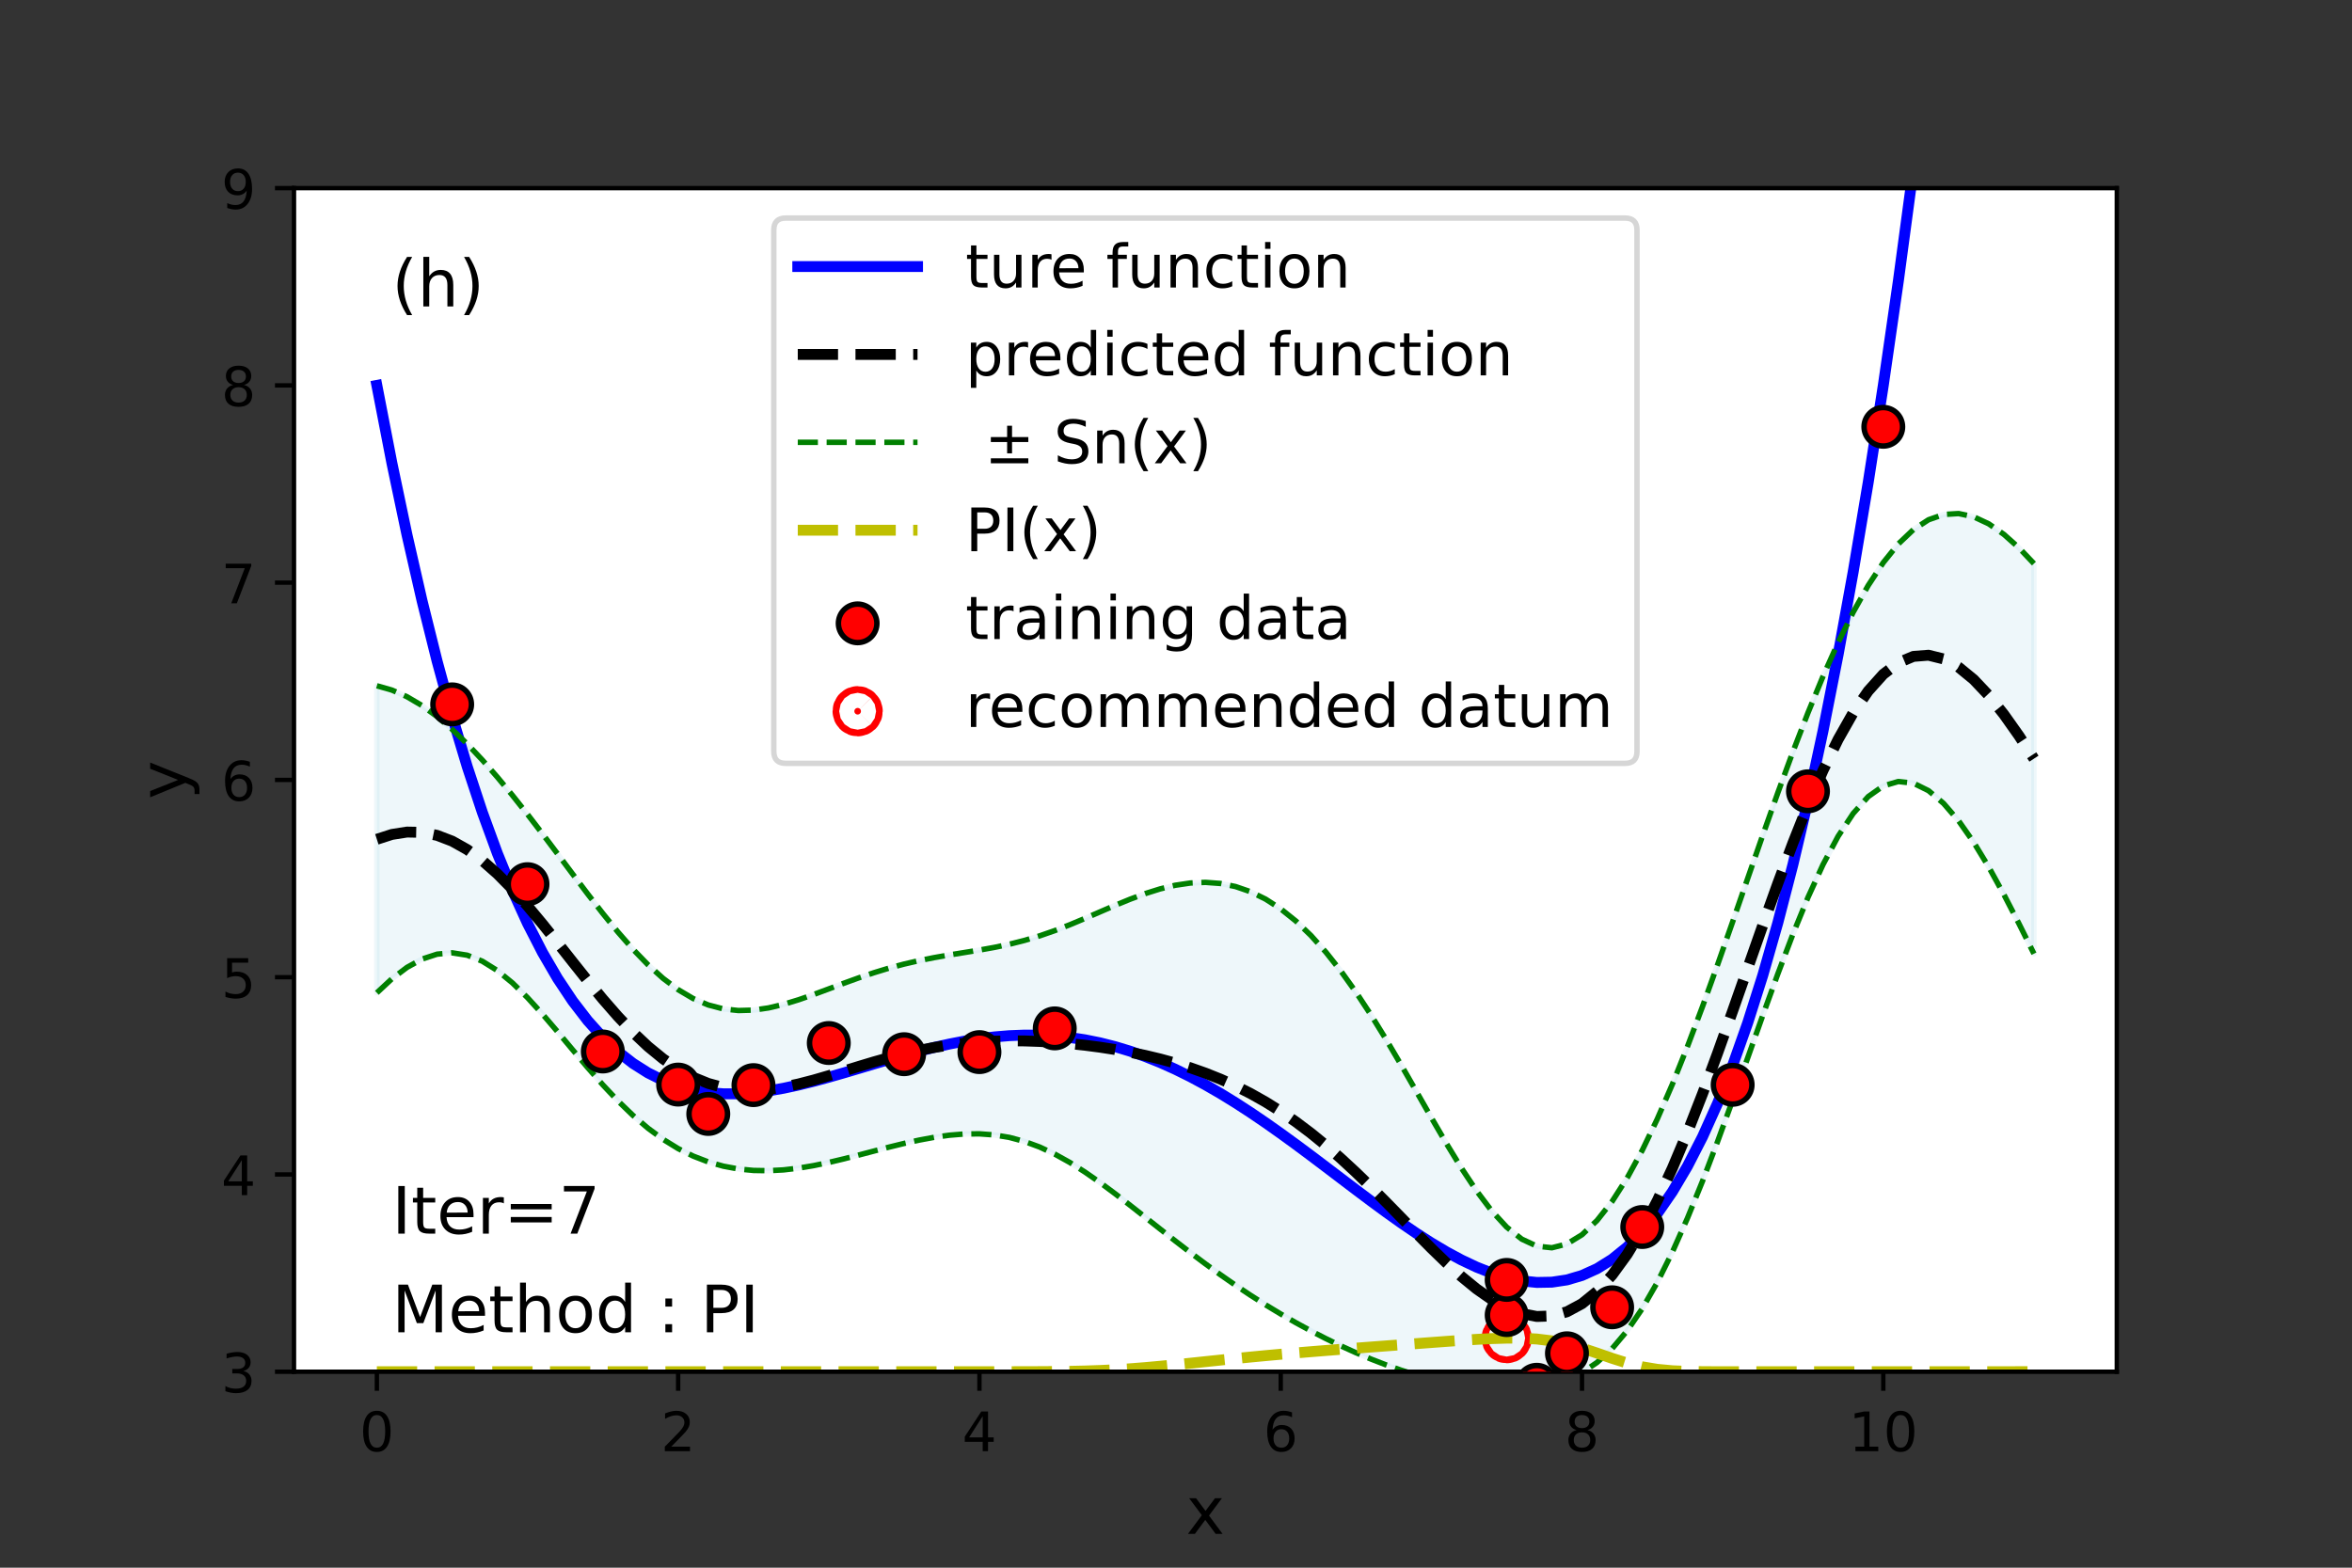 <?xml version="1.0" encoding="utf-8" standalone="no"?>
<!DOCTYPE svg PUBLIC "-//W3C//DTD SVG 1.1//EN"
  "http://www.w3.org/Graphics/SVG/1.1/DTD/svg11.dtd">
<!-- Created with matplotlib (https://matplotlib.org/) -->
<svg height="288pt" version="1.1" viewBox="0 0 432 288" width="432pt" xmlns="http://www.w3.org/2000/svg" xmlns:xlink="http://www.w3.org/1999/xlink">
 <rect x="0" y="0" width="432" height="288" fill="#333333" stroke="none"/>
 <defs>
  <style type="text/css">*{stroke-linecap:butt;stroke-linejoin:round;}</style>
 </defs>
 <g id="figure_1">
  <g id="patch_1">
   <path d="M 0 288 
L 432 288 
L 432 0 
L 0 0 
z
" style="fill:none;"/>
  </g>
  <g id="axes_1">
   <g id="patch_2">
    <path d="M 54 252 
L 388.8 252 
L 388.8 34.56 
L 54 34.56 
z
" style="fill:#ffffff;"/>
   </g>
   <g id="PolyCollection_1">
    <defs>
     <path d="M 69.218 -162.015 
L 69.218 -105.613 
L 71.985 -108.191 
L 74.752 -110.28 
L 77.519 -111.807 
L 80.286 -112.712 
L 83.053 -112.954 
L 85.82 -112.518 
L 88.587 -111.417 
L 91.354 -109.695 
L 94.121 -107.428 
L 96.888 -104.719 
L 99.655 -101.683 
L 102.421 -98.447 
L 105.188 -95.133 
L 107.955 -91.852 
L 110.722 -88.703 
L 113.489 -85.763 
L 116.256 -83.093 
L 119.023 -80.73 
L 121.79 -78.695 
L 124.557 -76.992 
L 127.324 -75.613 
L 130.091 -74.543 
L 132.858 -73.762 
L 135.625 -73.248 
L 138.392 -72.978 
L 141.159 -72.931 
L 143.926 -73.081 
L 146.693 -73.403 
L 149.46 -73.868 
L 152.226 -74.446 
L 154.993 -75.105 
L 157.76 -75.815 
L 160.527 -76.543 
L 163.294 -77.262 
L 166.061 -77.941 
L 168.828 -78.552 
L 171.595 -79.066 
L 174.362 -79.452 
L 177.129 -79.676 
L 179.896 -79.703 
L 182.663 -79.499 
L 185.43 -79.037 
L 188.197 -78.297 
L 190.964 -77.276 
L 193.731 -75.983 
L 196.498 -74.444 
L 199.264 -72.692 
L 202.031 -70.768 
L 204.798 -68.717 
L 207.565 -66.581 
L 210.332 -64.398 
L 213.099 -62.205 
L 215.866 -60.029 
L 218.633 -57.894 
L 221.4 -55.818 
L 224.167 -53.813 
L 226.934 -51.886 
L 229.701 -50.042 
L 232.468 -48.282 
L 235.235 -46.607 
L 238.002 -45.015 
L 240.769 -43.507 
L 243.536 -42.081 
L 246.302 -40.739 
L 249.069 -39.483 
L 251.836 -38.318 
L 254.603 -37.247 
L 257.37 -36.277 
L 260.137 -35.417 
L 262.904 -34.673 
L 265.671 -34.053 
L 268.438 -33.563 
L 271.205 -33.207 
L 273.972 -32.987 
L 276.739 -32.907 
L 279.506 -32.976 
L 282.273 -33.225 
L 285.04 -33.715 
L 287.807 -34.546 
L 290.574 -35.835 
L 293.34 -37.704 
L 296.107 -40.25 
L 298.874 -43.539 
L 301.641 -47.6 
L 304.408 -52.429 
L 307.175 -57.989 
L 309.942 -64.216 
L 312.709 -71.021 
L 315.476 -78.29 
L 318.243 -85.89 
L 321.01 -93.671 
L 323.777 -101.467 
L 326.544 -109.099 
L 329.311 -116.385 
L 332.078 -123.14 
L 334.845 -129.187 
L 337.612 -134.369 
L 340.379 -138.557 
L 343.145 -141.657 
L 345.912 -143.617 
L 348.679 -144.429 
L 351.446 -144.12 
L 354.213 -142.751 
L 356.98 -140.41 
L 359.747 -137.207 
L 362.514 -133.264 
L 365.281 -128.714 
L 368.048 -123.695 
L 370.815 -118.343 
L 373.582 -112.789 
L 373.582 -184.463 
L 373.582 -184.463 
L 370.815 -187.373 
L 368.048 -189.838 
L 365.281 -191.763 
L 362.514 -193.061 
L 359.747 -193.654 
L 356.98 -193.485 
L 354.213 -192.511 
L 351.446 -190.711 
L 348.679 -188.085 
L 345.912 -184.653 
L 343.145 -180.453 
L 340.379 -175.532 
L 337.612 -169.949 
L 334.845 -163.767 
L 332.078 -157.057 
L 329.311 -149.896 
L 326.544 -142.37 
L 323.777 -134.581 
L 321.01 -126.639 
L 318.243 -118.662 
L 315.476 -110.773 
L 312.709 -103.095 
L 309.942 -95.744 
L 307.175 -88.83 
L 304.408 -82.447 
L 301.641 -76.682 
L 298.874 -71.609 
L 296.107 -67.291 
L 293.34 -63.791 
L 290.574 -61.168 
L 287.807 -59.479 
L 285.04 -58.773 
L 282.273 -59.074 
L 279.506 -60.361 
L 276.739 -62.563 
L 273.972 -65.564 
L 271.205 -69.224 
L 268.438 -73.392 
L 265.671 -77.92 
L 262.904 -82.669 
L 260.137 -87.509 
L 257.37 -92.327 
L 254.603 -97.021 
L 251.836 -101.507 
L 249.069 -105.712 
L 246.302 -109.581 
L 243.536 -113.072 
L 240.769 -116.154 
L 238.002 -118.809 
L 235.235 -121.029 
L 232.468 -122.816 
L 229.701 -124.178 
L 226.934 -125.131 
L 224.167 -125.697 
L 221.4 -125.903 
L 218.633 -125.781 
L 215.866 -125.368 
L 213.099 -124.703 
L 210.332 -123.833 
L 207.565 -122.804 
L 204.798 -121.667 
L 202.031 -120.473 
L 199.264 -119.273 
L 196.498 -118.114 
L 193.731 -117.037 
L 190.964 -116.075 
L 188.197 -115.243 
L 185.43 -114.543 
L 182.663 -113.959 
L 179.896 -113.461 
L 177.129 -113.01 
L 174.362 -112.563 
L 171.595 -112.08 
L 168.828 -111.53 
L 166.061 -110.89 
L 163.294 -110.148 
L 160.527 -109.304 
L 157.76 -108.37 
L 154.993 -107.368 
L 152.226 -106.331 
L 149.46 -105.303 
L 146.693 -104.336 
L 143.926 -103.492 
L 141.159 -102.835 
L 138.392 -102.433 
L 135.625 -102.354 
L 132.858 -102.653 
L 130.091 -103.377 
L 127.324 -104.552 
L 124.557 -106.186 
L 121.79 -108.267 
L 119.023 -110.761 
L 116.256 -113.62 
L 113.489 -116.784 
L 110.722 -120.186 
L 107.955 -123.756 
L 105.188 -127.422 
L 102.421 -131.122 
L 99.655 -134.798 
L 96.888 -138.401 
L 94.121 -141.89 
L 91.354 -145.231 
L 88.587 -148.387 
L 85.82 -151.322 
L 83.053 -153.994 
L 80.286 -156.359 
L 77.519 -158.375 
L 74.752 -160.005 
L 71.985 -161.223 
L 69.218 -162.015 
z
" id="ma324a3d7d5" style="stroke:#add8e6;stroke-opacity:0.2;"/>
    </defs>
    <g clip-path="url(#p0b1dfd415e)">
     <use style="fill:#add8e6;fill-opacity:0.2;stroke:#add8e6;stroke-opacity:0.2;" x="0" xlink:href="#ma324a3d7d5" y="288"/>
    </g>
   </g>
   <g id="PathCollection_1">
    <defs>
     <path d="M 0 0.612 
C 0.162 0.612 0.318 0.548 0.433 0.433 
C 0.548 0.318 0.612 0.162 0.612 0 
C 0.612 -0.162 0.548 -0.318 0.433 -0.433 
C 0.318 -0.548 0.162 -0.612 0 -0.612 
C -0.162 -0.612 -0.318 -0.548 -0.433 -0.433 
C -0.548 -0.318 -0.612 -0.162 -0.612 0 
C -0.612 0.162 -0.548 0.318 -0.433 0.433 
C -0.318 0.548 -0.162 0.612 0 0.612 
z
" id="m4803195c2b" style="stroke:#ff0000;stroke-width:8;"/>
    </defs>
    <g clip-path="url(#p0b1dfd415e)">
     <use style="fill:#ff0000;stroke:#ff0000;stroke-width:8;" x="276.739" xlink:href="#m4803195c2b" y="245.829"/>
    </g>
   </g>
   <g id="matplotlib.axis_1">
    <g id="xtick_1">
     <g id="line2d_1">
      <defs>
       <path d="M 0 0 
L 0 3.5 
" id="m9f93fab40a" style="stroke:#000000;stroke-width:0.8;"/>
      </defs>
      <g>
       <use style="stroke:#000000;stroke-width:0.8;" x="69.218" xlink:href="#m9f93fab40a" y="252"/>
      </g>
     </g>
     <g id="text_1">
      <!-- 0 -->
      <g transform="translate(66.037 266.598)scale(0.1 -0.1)">
       <defs>
        <path d="M 31.781 66.406 
Q 24.172 66.406 20.328 58.906 
Q 16.5 51.422 16.5 36.375 
Q 16.5 21.391 20.328 13.891 
Q 24.172 6.391 31.781 6.391 
Q 39.453 6.391 43.281 13.891 
Q 47.125 21.391 47.125 36.375 
Q 47.125 51.422 43.281 58.906 
Q 39.453 66.406 31.781 66.406 
z
M 31.781 74.219 
Q 44.047 74.219 50.516 64.516 
Q 56.984 54.828 56.984 36.375 
Q 56.984 17.969 50.516 8.266 
Q 44.047 -1.422 31.781 -1.422 
Q 19.531 -1.422 13.062 8.266 
Q 6.594 17.969 6.594 36.375 
Q 6.594 54.828 13.062 64.516 
Q 19.531 74.219 31.781 74.219 
z
" id="DejaVuSans-48"/>
       </defs>
       <use xlink:href="#DejaVuSans-48"/>
      </g>
     </g>
    </g>
    <g id="xtick_2">
     <g id="line2d_2">
      <g>
       <use style="stroke:#000000;stroke-width:0.8;" x="124.557" xlink:href="#m9f93fab40a" y="252"/>
      </g>
     </g>
     <g id="text_2">
      <!-- 2 -->
      <g transform="translate(121.376 266.598)scale(0.1 -0.1)">
       <defs>
        <path d="M 19.188 8.297 
L 53.609 8.297 
L 53.609 0 
L 7.328 0 
L 7.328 8.297 
Q 12.938 14.109 22.625 23.891 
Q 32.328 33.688 34.812 36.531 
Q 39.547 41.844 41.422 45.531 
Q 43.312 49.219 43.312 52.781 
Q 43.312 58.594 39.234 62.25 
Q 35.156 65.922 28.609 65.922 
Q 23.969 65.922 18.812 64.312 
Q 13.672 62.703 7.812 59.422 
L 7.812 69.391 
Q 13.766 71.781 18.938 73 
Q 24.125 74.219 28.422 74.219 
Q 39.75 74.219 46.484 68.547 
Q 53.219 62.891 53.219 53.422 
Q 53.219 48.922 51.531 44.891 
Q 49.859 40.875 45.406 35.406 
Q 44.188 33.984 37.641 27.219 
Q 31.109 20.453 19.188 8.297 
z
" id="DejaVuSans-50"/>
       </defs>
       <use xlink:href="#DejaVuSans-50"/>
      </g>
     </g>
    </g>
    <g id="xtick_3">
     <g id="line2d_3">
      <g>
       <use style="stroke:#000000;stroke-width:0.8;" x="179.896" xlink:href="#m9f93fab40a" y="252"/>
      </g>
     </g>
     <g id="text_3">
      <!-- 4 -->
      <g transform="translate(176.715 266.598)scale(0.1 -0.1)">
       <defs>
        <path d="M 37.797 64.312 
L 12.891 25.391 
L 37.797 25.391 
z
M 35.203 72.906 
L 47.609 72.906 
L 47.609 25.391 
L 58.016 25.391 
L 58.016 17.188 
L 47.609 17.188 
L 47.609 0 
L 37.797 0 
L 37.797 17.188 
L 4.891 17.188 
L 4.891 26.703 
z
" id="DejaVuSans-52"/>
       </defs>
       <use xlink:href="#DejaVuSans-52"/>
      </g>
     </g>
    </g>
    <g id="xtick_4">
     <g id="line2d_4">
      <g>
       <use style="stroke:#000000;stroke-width:0.8;" x="235.235" xlink:href="#m9f93fab40a" y="252"/>
      </g>
     </g>
     <g id="text_4">
      <!-- 6 -->
      <g transform="translate(232.053 266.598)scale(0.1 -0.1)">
       <defs>
        <path d="M 33.016 40.375 
Q 26.375 40.375 22.484 35.828 
Q 18.609 31.297 18.609 23.391 
Q 18.609 15.531 22.484 10.953 
Q 26.375 6.391 33.016 6.391 
Q 39.656 6.391 43.531 10.953 
Q 47.406 15.531 47.406 23.391 
Q 47.406 31.297 43.531 35.828 
Q 39.656 40.375 33.016 40.375 
z
M 52.594 71.297 
L 52.594 62.312 
Q 48.875 64.062 45.094 64.984 
Q 41.312 65.922 37.594 65.922 
Q 27.828 65.922 22.672 59.328 
Q 17.531 52.734 16.797 39.406 
Q 19.672 43.656 24.016 45.922 
Q 28.375 48.188 33.594 48.188 
Q 44.578 48.188 50.953 41.516 
Q 57.328 34.859 57.328 23.391 
Q 57.328 12.156 50.688 5.359 
Q 44.047 -1.422 33.016 -1.422 
Q 20.359 -1.422 13.672 8.266 
Q 6.984 17.969 6.984 36.375 
Q 6.984 53.656 15.188 63.938 
Q 23.391 74.219 37.203 74.219 
Q 40.922 74.219 44.703 73.484 
Q 48.484 72.75 52.594 71.297 
z
" id="DejaVuSans-54"/>
       </defs>
       <use xlink:href="#DejaVuSans-54"/>
      </g>
     </g>
    </g>
    <g id="xtick_5">
     <g id="line2d_5">
      <g>
       <use style="stroke:#000000;stroke-width:0.8;" x="290.574" xlink:href="#m9f93fab40a" y="252"/>
      </g>
     </g>
     <g id="text_5">
      <!-- 8 -->
      <g transform="translate(287.392 266.598)scale(0.1 -0.1)">
       <defs>
        <path d="M 31.781 34.625 
Q 24.75 34.625 20.719 30.859 
Q 16.703 27.094 16.703 20.516 
Q 16.703 13.922 20.719 10.156 
Q 24.75 6.391 31.781 6.391 
Q 38.812 6.391 42.859 10.172 
Q 46.922 13.969 46.922 20.516 
Q 46.922 27.094 42.891 30.859 
Q 38.875 34.625 31.781 34.625 
z
M 21.922 38.812 
Q 15.578 40.375 12.031 44.719 
Q 8.5 49.078 8.5 55.328 
Q 8.5 64.062 14.719 69.141 
Q 20.953 74.219 31.781 74.219 
Q 42.672 74.219 48.875 69.141 
Q 55.078 64.062 55.078 55.328 
Q 55.078 49.078 51.531 44.719 
Q 48 40.375 41.703 38.812 
Q 48.828 37.156 52.797 32.312 
Q 56.781 27.484 56.781 20.516 
Q 56.781 9.906 50.312 4.234 
Q 43.844 -1.422 31.781 -1.422 
Q 19.734 -1.422 13.25 4.234 
Q 6.781 9.906 6.781 20.516 
Q 6.781 27.484 10.781 32.312 
Q 14.797 37.156 21.922 38.812 
z
M 18.312 54.391 
Q 18.312 48.734 21.844 45.562 
Q 25.391 42.391 31.781 42.391 
Q 38.141 42.391 41.719 45.562 
Q 45.312 48.734 45.312 54.391 
Q 45.312 60.062 41.719 63.234 
Q 38.141 66.406 31.781 66.406 
Q 25.391 66.406 21.844 63.234 
Q 18.312 60.062 18.312 54.391 
z
" id="DejaVuSans-56"/>
       </defs>
       <use xlink:href="#DejaVuSans-56"/>
      </g>
     </g>
    </g>
    <g id="xtick_6">
     <g id="line2d_6">
      <g>
       <use style="stroke:#000000;stroke-width:0.8;" x="345.912" xlink:href="#m9f93fab40a" y="252"/>
      </g>
     </g>
     <g id="text_6">
      <!-- 10 -->
      <g transform="translate(339.55 266.598)scale(0.1 -0.1)">
       <defs>
        <path d="M 12.406 8.297 
L 28.516 8.297 
L 28.516 63.922 
L 10.984 60.406 
L 10.984 69.391 
L 28.422 72.906 
L 38.281 72.906 
L 38.281 8.297 
L 54.391 8.297 
L 54.391 0 
L 12.406 0 
z
" id="DejaVuSans-49"/>
       </defs>
       <use xlink:href="#DejaVuSans-49"/>
       <use x="63.623" xlink:href="#DejaVuSans-48"/>
      </g>
     </g>
    </g>
    <g id="text_7">
     <!-- x -->
     <g transform="translate(217.849 281.796)scale(0.12 -0.12)">
      <defs>
       <path d="M 54.891 54.688 
L 35.109 28.078 
L 55.906 0 
L 45.312 0 
L 29.391 21.484 
L 13.484 0 
L 2.875 0 
L 24.125 28.609 
L 4.688 54.688 
L 15.281 54.688 
L 29.781 35.203 
L 44.281 54.688 
z
" id="DejaVuSans-120"/>
      </defs>
      <use xlink:href="#DejaVuSans-120"/>
     </g>
    </g>
   </g>
   <g id="matplotlib.axis_2">
    <g id="ytick_1">
     <g id="line2d_7">
      <defs>
       <path d="M 0 0 
L -3.5 0 
" id="m92a2456cf3" style="stroke:#000000;stroke-width:0.8;"/>
      </defs>
      <g>
       <use style="stroke:#000000;stroke-width:0.8;" x="54" xlink:href="#m92a2456cf3" y="252"/>
      </g>
     </g>
     <g id="text_8">
      <!-- 3 -->
      <g transform="translate(40.638 255.799)scale(0.1 -0.1)">
       <defs>
        <path d="M 40.578 39.312 
Q 47.656 37.797 51.625 33 
Q 55.609 28.219 55.609 21.188 
Q 55.609 10.406 48.188 4.484 
Q 40.766 -1.422 27.094 -1.422 
Q 22.516 -1.422 17.656 -0.516 
Q 12.797 0.391 7.625 2.203 
L 7.625 11.719 
Q 11.719 9.328 16.594 8.109 
Q 21.484 6.891 26.812 6.891 
Q 36.078 6.891 40.938 10.547 
Q 45.797 14.203 45.797 21.188 
Q 45.797 27.641 41.281 31.266 
Q 36.766 34.906 28.719 34.906 
L 20.219 34.906 
L 20.219 43.016 
L 29.109 43.016 
Q 36.375 43.016 40.234 45.922 
Q 44.094 48.828 44.094 54.297 
Q 44.094 59.906 40.109 62.906 
Q 36.141 65.922 28.719 65.922 
Q 24.656 65.922 20.016 65.031 
Q 15.375 64.156 9.812 62.312 
L 9.812 71.094 
Q 15.438 72.656 20.344 73.438 
Q 25.25 74.219 29.594 74.219 
Q 40.828 74.219 47.359 69.109 
Q 53.906 64.016 53.906 55.328 
Q 53.906 49.266 50.438 45.094 
Q 46.969 40.922 40.578 39.312 
z
" id="DejaVuSans-51"/>
       </defs>
       <use xlink:href="#DejaVuSans-51"/>
      </g>
     </g>
    </g>
    <g id="ytick_2">
     <g id="line2d_8">
      <g>
       <use style="stroke:#000000;stroke-width:0.8;" x="54" xlink:href="#m92a2456cf3" y="215.76"/>
      </g>
     </g>
     <g id="text_9">
      <!-- 4 -->
      <g transform="translate(40.638 219.559)scale(0.1 -0.1)">
       <use xlink:href="#DejaVuSans-52"/>
      </g>
     </g>
    </g>
    <g id="ytick_3">
     <g id="line2d_9">
      <g>
       <use style="stroke:#000000;stroke-width:0.8;" x="54" xlink:href="#m92a2456cf3" y="179.52"/>
      </g>
     </g>
     <g id="text_10">
      <!-- 5 -->
      <g transform="translate(40.638 183.319)scale(0.1 -0.1)">
       <defs>
        <path d="M 10.797 72.906 
L 49.516 72.906 
L 49.516 64.594 
L 19.828 64.594 
L 19.828 46.734 
Q 21.969 47.469 24.109 47.828 
Q 26.266 48.188 28.422 48.188 
Q 40.625 48.188 47.75 41.5 
Q 54.891 34.812 54.891 23.391 
Q 54.891 11.625 47.562 5.094 
Q 40.234 -1.422 26.906 -1.422 
Q 22.312 -1.422 17.547 -0.641 
Q 12.797 0.141 7.719 1.703 
L 7.719 11.625 
Q 12.109 9.234 16.797 8.062 
Q 21.484 6.891 26.703 6.891 
Q 35.156 6.891 40.078 11.328 
Q 45.016 15.766 45.016 23.391 
Q 45.016 31 40.078 35.438 
Q 35.156 39.891 26.703 39.891 
Q 22.75 39.891 18.812 39.016 
Q 14.891 38.141 10.797 36.281 
z
" id="DejaVuSans-53"/>
       </defs>
       <use xlink:href="#DejaVuSans-53"/>
      </g>
     </g>
    </g>
    <g id="ytick_4">
     <g id="line2d_10">
      <g>
       <use style="stroke:#000000;stroke-width:0.8;" x="54" xlink:href="#m92a2456cf3" y="143.28"/>
      </g>
     </g>
     <g id="text_11">
      <!-- 6 -->
      <g transform="translate(40.638 147.079)scale(0.1 -0.1)">
       <use xlink:href="#DejaVuSans-54"/>
      </g>
     </g>
    </g>
    <g id="ytick_5">
     <g id="line2d_11">
      <g>
       <use style="stroke:#000000;stroke-width:0.8;" x="54" xlink:href="#m92a2456cf3" y="107.04"/>
      </g>
     </g>
     <g id="text_12">
      <!-- 7 -->
      <g transform="translate(40.638 110.839)scale(0.1 -0.1)">
       <defs>
        <path d="M 8.203 72.906 
L 55.078 72.906 
L 55.078 68.703 
L 28.609 0 
L 18.312 0 
L 43.219 64.594 
L 8.203 64.594 
z
" id="DejaVuSans-55"/>
       </defs>
       <use xlink:href="#DejaVuSans-55"/>
      </g>
     </g>
    </g>
    <g id="ytick_6">
     <g id="line2d_12">
      <g>
       <use style="stroke:#000000;stroke-width:0.8;" x="54" xlink:href="#m92a2456cf3" y="70.8"/>
      </g>
     </g>
     <g id="text_13">
      <!-- 8 -->
      <g transform="translate(40.638 74.599)scale(0.1 -0.1)">
       <use xlink:href="#DejaVuSans-56"/>
      </g>
     </g>
    </g>
    <g id="ytick_7">
     <g id="line2d_13">
      <g>
       <use style="stroke:#000000;stroke-width:0.8;" x="54" xlink:href="#m92a2456cf3" y="34.56"/>
      </g>
     </g>
     <g id="text_14">
      <!-- 9 -->
      <g transform="translate(40.638 38.359)scale(0.1 -0.1)">
       <defs>
        <path d="M 10.984 1.516 
L 10.984 10.5 
Q 14.703 8.734 18.5 7.812 
Q 22.312 6.891 25.984 6.891 
Q 35.75 6.891 40.891 13.453 
Q 46.047 20.016 46.781 33.406 
Q 43.953 29.203 39.594 26.953 
Q 35.25 24.703 29.984 24.703 
Q 19.047 24.703 12.672 31.312 
Q 6.297 37.938 6.297 49.422 
Q 6.297 60.641 12.938 67.422 
Q 19.578 74.219 30.609 74.219 
Q 43.266 74.219 49.922 64.516 
Q 56.594 54.828 56.594 36.375 
Q 56.594 19.141 48.406 8.859 
Q 40.234 -1.422 26.422 -1.422 
Q 22.703 -1.422 18.891 -0.688 
Q 15.094 0.047 10.984 1.516 
z
M 30.609 32.422 
Q 37.25 32.422 41.125 36.953 
Q 45.016 41.5 45.016 49.422 
Q 45.016 57.281 41.125 61.844 
Q 37.25 66.406 30.609 66.406 
Q 23.969 66.406 20.094 61.844 
Q 16.219 57.281 16.219 49.422 
Q 16.219 41.5 20.094 36.953 
Q 23.969 32.422 30.609 32.422 
z
" id="DejaVuSans-57"/>
       </defs>
       <use xlink:href="#DejaVuSans-57"/>
      </g>
     </g>
    </g>
    <g id="text_15">
     <!-- y -->
     <g transform="translate(34.142 146.831)rotate(-90)scale(0.12 -0.12)">
      <defs>
       <path d="M 32.172 -5.078 
Q 28.375 -14.844 24.75 -17.812 
Q 21.141 -20.797 15.094 -20.797 
L 7.906 -20.797 
L 7.906 -13.281 
L 13.188 -13.281 
Q 16.891 -13.281 18.938 -11.516 
Q 21 -9.766 23.484 -3.219 
L 25.094 0.875 
L 2.984 54.688 
L 12.5 54.688 
L 29.594 11.922 
L 46.688 54.688 
L 56.203 54.688 
z
" id="DejaVuSans-121"/>
      </defs>
      <use xlink:href="#DejaVuSans-121"/>
     </g>
    </g>
   </g>
   <g id="line2d_14">
    <path clip-path="url(#p0b1dfd415e)" d="M 69.218 70.8 
L 71.985 85.084 
L 74.752 98.255 
L 77.519 110.365 
L 80.286 121.466 
L 83.053 131.608 
L 85.82 140.842 
L 88.587 149.214 
L 91.354 156.771 
L 94.121 163.561 
L 96.888 169.626 
L 99.655 175.012 
L 102.421 179.761 
L 105.188 183.913 
L 107.955 187.509 
L 110.722 190.589 
L 113.489 193.19 
L 116.256 195.349 
L 119.023 197.101 
L 121.79 198.482 
L 124.557 199.524 
L 127.324 200.261 
L 130.091 200.723 
L 132.858 200.94 
L 135.625 200.941 
L 138.392 200.754 
L 141.159 200.406 
L 143.926 199.922 
L 146.693 199.327 
L 149.46 198.643 
L 152.226 197.894 
L 154.993 197.099 
L 157.76 196.279 
L 160.527 195.453 
L 163.294 194.638 
L 166.061 193.851 
L 168.828 193.106 
L 171.595 192.419 
L 174.362 191.803 
L 177.129 191.268 
L 179.896 190.827 
L 182.663 190.488 
L 185.43 190.261 
L 188.197 190.153 
L 190.964 190.17 
L 193.731 190.317 
L 196.498 190.599 
L 199.264 191.018 
L 202.031 191.576 
L 204.798 192.273 
L 207.565 193.11 
L 210.332 194.084 
L 213.099 195.194 
L 215.866 196.434 
L 218.633 197.8 
L 221.4 199.287 
L 224.167 200.885 
L 226.934 202.589 
L 229.701 204.386 
L 232.468 206.268 
L 235.235 208.222 
L 238.002 210.235 
L 240.769 212.294 
L 243.536 214.383 
L 246.302 216.485 
L 249.069 218.584 
L 251.836 220.661 
L 254.603 222.696 
L 257.37 224.668 
L 260.137 226.556 
L 262.904 228.335 
L 265.671 229.983 
L 268.438 231.473 
L 271.205 232.78 
L 273.972 233.875 
L 276.739 234.729 
L 279.506 235.314 
L 282.273 235.598 
L 285.04 235.548 
L 287.807 235.132 
L 290.574 234.315 
L 293.34 233.061 
L 296.107 231.335 
L 298.874 229.098 
L 301.641 226.31 
L 304.408 222.933 
L 307.175 218.925 
L 309.942 214.244 
L 312.709 208.846 
L 315.476 202.686 
L 318.243 195.719 
L 321.01 187.899 
L 323.777 179.176 
L 326.544 169.503 
L 329.311 158.828 
L 332.078 147.101 
L 334.845 134.269 
L 337.612 120.278 
L 340.379 105.074 
L 343.145 88.6 
L 345.912 70.8 
L 348.679 51.616 
L 351.446 30.987 
L 354.213 8.855 
L 355.364 -1 
" style="fill:none;stroke:#0000ff;stroke-linecap:square;stroke-width:2;"/>
   </g>
   <g id="line2d_15">
    <path clip-path="url(#p0b1dfd415e)" d="M 69.218 182.387 
L 71.985 179.809 
L 74.752 177.72 
L 77.519 176.193 
L 80.286 175.288 
L 83.053 175.046 
L 85.82 175.482 
L 88.587 176.583 
L 91.354 178.305 
L 94.121 180.572 
L 96.888 183.281 
L 99.655 186.317 
L 102.421 189.553 
L 105.188 192.867 
L 107.955 196.148 
L 110.722 199.297 
L 113.489 202.237 
L 116.256 204.907 
L 119.023 207.27 
L 121.79 209.305 
L 124.557 211.008 
L 127.324 212.387 
L 130.091 213.457 
L 132.858 214.238 
L 135.625 214.752 
L 138.392 215.022 
L 141.159 215.069 
L 143.926 214.919 
L 146.693 214.597 
L 149.46 214.132 
L 152.226 213.554 
L 154.993 212.895 
L 157.76 212.185 
L 160.527 211.457 
L 163.294 210.738 
L 166.061 210.059 
L 168.828 209.448 
L 171.595 208.934 
L 174.362 208.548 
L 177.129 208.324 
L 179.896 208.297 
L 182.663 208.501 
L 185.43 208.963 
L 188.197 209.703 
L 190.964 210.724 
L 193.731 212.017 
L 196.498 213.556 
L 199.264 215.308 
L 202.031 217.232 
L 204.798 219.283 
L 207.565 221.419 
L 210.332 223.602 
L 213.099 225.795 
L 215.866 227.971 
L 218.633 230.106 
L 221.4 232.182 
L 224.167 234.187 
L 226.934 236.114 
L 229.701 237.958 
L 232.468 239.718 
L 235.235 241.393 
L 238.002 242.985 
L 240.769 244.493 
L 243.536 245.919 
L 246.302 247.261 
L 249.069 248.517 
L 251.836 249.682 
L 254.603 250.753 
L 257.37 251.723 
L 260.137 252.583 
L 262.904 253.327 
L 265.671 253.947 
L 268.438 254.437 
L 271.205 254.793 
L 273.972 255.013 
L 276.739 255.093 
L 279.506 255.024 
L 282.273 254.775 
L 285.04 254.285 
L 287.807 253.454 
L 290.574 252.165 
L 293.34 250.296 
L 296.107 247.75 
L 298.874 244.461 
L 301.641 240.4 
L 304.408 235.571 
L 307.175 230.011 
L 309.942 223.784 
L 312.709 216.979 
L 315.476 209.71 
L 318.243 202.11 
L 321.01 194.329 
L 323.777 186.533 
L 326.544 178.901 
L 329.311 171.615 
L 332.078 164.86 
L 334.845 158.813 
L 337.612 153.631 
L 340.379 149.443 
L 343.145 146.343 
L 345.912 144.383 
L 348.679 143.571 
L 351.446 143.88 
L 354.213 145.249 
L 356.98 147.59 
L 359.747 150.793 
L 362.514 154.736 
L 365.281 159.286 
L 368.048 164.305 
L 370.815 169.657 
L 373.582 175.211 
" style="fill:none;stroke:#008000;stroke-dasharray:3.7,1.6;stroke-dashoffset:0;"/>
   </g>
   <g id="line2d_16">
    <path clip-path="url(#p0b1dfd415e)" d="M 69.218 125.985 
L 71.985 126.777 
L 74.752 127.995 
L 77.519 129.625 
L 80.286 131.641 
L 83.053 134.006 
L 85.82 136.678 
L 88.587 139.613 
L 91.354 142.769 
L 94.121 146.11 
L 96.888 149.599 
L 99.655 153.202 
L 102.421 156.878 
L 105.188 160.578 
L 107.955 164.244 
L 110.722 167.814 
L 113.489 171.216 
L 116.256 174.38 
L 119.023 177.239 
L 121.79 179.733 
L 124.557 181.814 
L 127.324 183.448 
L 130.091 184.623 
L 132.858 185.347 
L 135.625 185.646 
L 138.392 185.567 
L 141.159 185.165 
L 143.926 184.508 
L 146.693 183.664 
L 149.46 182.697 
L 152.226 181.669 
L 154.993 180.632 
L 157.76 179.63 
L 160.527 178.696 
L 163.294 177.852 
L 166.061 177.11 
L 168.828 176.47 
L 171.595 175.92 
L 174.362 175.437 
L 177.129 174.99 
L 179.896 174.539 
L 182.663 174.041 
L 185.43 173.457 
L 188.197 172.757 
L 190.964 171.925 
L 193.731 170.963 
L 196.498 169.886 
L 199.264 168.727 
L 202.031 167.527 
L 204.798 166.333 
L 207.565 165.196 
L 210.332 164.167 
L 213.099 163.297 
L 215.866 162.632 
L 218.633 162.219 
L 221.4 162.097 
L 224.167 162.303 
L 226.934 162.869 
L 229.701 163.822 
L 232.468 165.184 
L 235.235 166.971 
L 238.002 169.191 
L 240.769 171.846 
L 243.536 174.928 
L 246.302 178.419 
L 249.069 182.288 
L 251.836 186.493 
L 254.603 190.979 
L 257.37 195.673 
L 260.137 200.491 
L 262.904 205.331 
L 265.671 210.08 
L 268.438 214.608 
L 271.205 218.776 
L 273.972 222.436 
L 276.739 225.437 
L 279.506 227.639 
L 282.273 228.926 
L 285.04 229.227 
L 287.807 228.521 
L 290.574 226.832 
L 293.34 224.209 
L 296.107 220.709 
L 298.874 216.391 
L 301.641 211.318 
L 304.408 205.553 
L 307.175 199.17 
L 309.942 192.256 
L 312.709 184.905 
L 315.476 177.227 
L 318.243 169.338 
L 321.01 161.361 
L 323.777 153.419 
L 326.544 145.63 
L 329.311 138.104 
L 332.078 130.943 
L 334.845 124.233 
L 337.612 118.051 
L 340.379 112.468 
L 343.145 107.547 
L 345.912 103.347 
L 348.679 99.915 
L 351.446 97.289 
L 354.213 95.489 
L 356.98 94.515 
L 359.747 94.346 
L 362.514 94.939 
L 365.281 96.237 
L 368.048 98.162 
L 370.815 100.627 
L 373.582 103.537 
" style="fill:none;stroke:#008000;stroke-dasharray:3.7,1.6;stroke-dashoffset:0;"/>
   </g>
   <g id="line2d_17">
    <path clip-path="url(#p0b1dfd415e)" d="M 69.218 251.993 
L 71.985 251.998 
L 74.752 251.999 
L 77.519 252 
L 80.286 252 
L 83.053 252 
L 85.82 252 
L 88.587 252 
L 91.354 252 
L 94.121 252 
L 96.888 252 
L 99.655 252 
L 102.421 252 
L 105.188 252 
L 107.955 252 
L 110.722 252 
L 113.489 252 
L 116.256 252 
L 119.023 251.999 
L 121.79 251.999 
L 124.557 251.999 
L 127.324 251.998 
L 130.091 251.998 
L 132.858 251.997 
L 135.625 251.996 
L 138.392 251.996 
L 141.159 251.995 
L 143.926 251.994 
L 146.693 251.994 
L 149.46 251.993 
L 152.226 251.993 
L 154.993 251.994 
L 157.76 251.994 
L 160.527 251.995 
L 163.294 251.995 
L 166.061 251.996 
L 168.828 251.996 
L 171.595 251.997 
L 174.362 251.997 
L 177.129 251.997 
L 179.896 251.997 
L 182.663 251.995 
L 185.43 251.993 
L 188.197 251.989 
L 190.964 251.979 
L 193.731 251.961 
L 196.498 251.926 
L 199.264 251.866 
L 202.031 251.772 
L 204.798 251.638 
L 207.565 251.461 
L 210.332 251.244 
L 213.099 250.995 
L 215.866 250.723 
L 218.633 250.438 
L 221.4 250.147 
L 224.167 249.858 
L 226.934 249.575 
L 229.701 249.302 
L 232.468 249.04 
L 235.235 248.789 
L 238.002 248.549 
L 240.769 248.319 
L 243.536 248.097 
L 246.302 247.881 
L 249.069 247.67 
L 251.836 247.462 
L 254.603 247.255 
L 257.37 247.047 
L 260.137 246.84 
L 262.904 246.633 
L 265.671 246.428 
L 268.438 246.233 
L 271.205 246.056 
L 273.972 245.913 
L 276.739 245.829 
L 279.506 245.84 
L 282.273 245.99 
L 285.04 246.329 
L 287.807 246.889 
L 290.574 247.661 
L 293.34 248.581 
L 296.107 249.54 
L 298.874 250.412 
L 301.641 251.1 
L 304.408 251.562 
L 307.175 251.822 
L 309.942 251.941 
L 312.709 251.984 
L 315.476 251.997 
L 318.243 251.999 
L 321.01 252 
L 323.777 252 
L 326.544 252 
L 329.311 252 
L 332.078 252 
L 334.845 252 
L 337.612 252 
L 340.379 252 
L 343.145 252 
L 345.912 252 
L 348.679 252 
L 351.446 252 
L 354.213 252 
L 356.98 252 
L 359.747 252 
L 362.514 252 
L 365.281 251.999 
L 368.048 251.996 
L 370.815 251.99 
L 373.582 251.976 
" style="fill:none;stroke:#bfbf00;stroke-dasharray:7.4,3.2;stroke-dashoffset:0;stroke-width:2;"/>
   </g>
   <g id="patch_3">
    <path d="M 54 252 
L 54 34.56 
" style="fill:none;stroke:#000000;stroke-linecap:square;stroke-linejoin:miter;stroke-width:0.8;"/>
   </g>
   <g id="patch_4">
    <path d="M 388.8 252 
L 388.8 34.56 
" style="fill:none;stroke:#000000;stroke-linecap:square;stroke-linejoin:miter;stroke-width:0.8;"/>
   </g>
   <g id="patch_5">
    <path d="M 54 252 
L 388.8 252 
" style="fill:none;stroke:#000000;stroke-linecap:square;stroke-linejoin:miter;stroke-width:0.8;"/>
   </g>
   <g id="patch_6">
    <path d="M 54 34.56 
L 388.8 34.56 
" style="fill:none;stroke:#000000;stroke-linecap:square;stroke-linejoin:miter;stroke-width:0.8;"/>
   </g>
   <g id="text_16">
    <!-- Method : PI -->
    <g transform="translate(71.985 244.752)scale(0.12 -0.12)">
     <defs>
      <path d="M 9.812 72.906 
L 24.516 72.906 
L 43.109 23.297 
L 61.812 72.906 
L 76.516 72.906 
L 76.516 0 
L 66.891 0 
L 66.891 64.016 
L 48.094 14.016 
L 38.188 14.016 
L 19.391 64.016 
L 19.391 0 
L 9.812 0 
z
" id="DejaVuSans-77"/>
      <path d="M 56.203 29.594 
L 56.203 25.203 
L 14.891 25.203 
Q 15.484 15.922 20.484 11.062 
Q 25.484 6.203 34.422 6.203 
Q 39.594 6.203 44.453 7.469 
Q 49.312 8.734 54.109 11.281 
L 54.109 2.781 
Q 49.266 0.734 44.188 -0.344 
Q 39.109 -1.422 33.891 -1.422 
Q 20.797 -1.422 13.156 6.188 
Q 5.516 13.812 5.516 26.812 
Q 5.516 40.234 12.766 48.109 
Q 20.016 56 32.328 56 
Q 43.359 56 49.781 48.891 
Q 56.203 41.797 56.203 29.594 
z
M 47.219 32.234 
Q 47.125 39.594 43.094 43.984 
Q 39.062 48.391 32.422 48.391 
Q 24.906 48.391 20.391 44.141 
Q 15.875 39.891 15.188 32.172 
z
" id="DejaVuSans-101"/>
      <path d="M 18.312 70.219 
L 18.312 54.688 
L 36.812 54.688 
L 36.812 47.703 
L 18.312 47.703 
L 18.312 18.016 
Q 18.312 11.328 20.141 9.422 
Q 21.969 7.516 27.594 7.516 
L 36.812 7.516 
L 36.812 0 
L 27.594 0 
Q 17.188 0 13.234 3.875 
Q 9.281 7.766 9.281 18.016 
L 9.281 47.703 
L 2.688 47.703 
L 2.688 54.688 
L 9.281 54.688 
L 9.281 70.219 
z
" id="DejaVuSans-116"/>
      <path d="M 54.891 33.016 
L 54.891 0 
L 45.906 0 
L 45.906 32.719 
Q 45.906 40.484 42.875 44.328 
Q 39.844 48.188 33.797 48.188 
Q 26.516 48.188 22.312 43.547 
Q 18.109 38.922 18.109 30.906 
L 18.109 0 
L 9.078 0 
L 9.078 75.984 
L 18.109 75.984 
L 18.109 46.188 
Q 21.344 51.125 25.703 53.562 
Q 30.078 56 35.797 56 
Q 45.219 56 50.047 50.172 
Q 54.891 44.344 54.891 33.016 
z
" id="DejaVuSans-104"/>
      <path d="M 30.609 48.391 
Q 23.391 48.391 19.188 42.75 
Q 14.984 37.109 14.984 27.297 
Q 14.984 17.484 19.156 11.844 
Q 23.344 6.203 30.609 6.203 
Q 37.797 6.203 41.984 11.859 
Q 46.188 17.531 46.188 27.297 
Q 46.188 37.016 41.984 42.703 
Q 37.797 48.391 30.609 48.391 
z
M 30.609 56 
Q 42.328 56 49.016 48.375 
Q 55.719 40.766 55.719 27.297 
Q 55.719 13.875 49.016 6.219 
Q 42.328 -1.422 30.609 -1.422 
Q 18.844 -1.422 12.172 6.219 
Q 5.516 13.875 5.516 27.297 
Q 5.516 40.766 12.172 48.375 
Q 18.844 56 30.609 56 
z
" id="DejaVuSans-111"/>
      <path d="M 45.406 46.391 
L 45.406 75.984 
L 54.391 75.984 
L 54.391 0 
L 45.406 0 
L 45.406 8.203 
Q 42.578 3.328 38.25 0.953 
Q 33.938 -1.422 27.875 -1.422 
Q 17.969 -1.422 11.734 6.484 
Q 5.516 14.406 5.516 27.297 
Q 5.516 40.188 11.734 48.094 
Q 17.969 56 27.875 56 
Q 33.938 56 38.25 53.625 
Q 42.578 51.266 45.406 46.391 
z
M 14.797 27.297 
Q 14.797 17.391 18.875 11.75 
Q 22.953 6.109 30.078 6.109 
Q 37.203 6.109 41.297 11.75 
Q 45.406 17.391 45.406 27.297 
Q 45.406 37.203 41.297 42.844 
Q 37.203 48.484 30.078 48.484 
Q 22.953 48.484 18.875 42.844 
Q 14.797 37.203 14.797 27.297 
z
" id="DejaVuSans-100"/>
      <path id="DejaVuSans-32"/>
      <path d="M 11.719 12.406 
L 22.016 12.406 
L 22.016 0 
L 11.719 0 
z
M 11.719 51.703 
L 22.016 51.703 
L 22.016 39.312 
L 11.719 39.312 
z
" id="DejaVuSans-58"/>
      <path d="M 19.672 64.797 
L 19.672 37.406 
L 32.078 37.406 
Q 38.969 37.406 42.719 40.969 
Q 46.484 44.531 46.484 51.125 
Q 46.484 57.672 42.719 61.234 
Q 38.969 64.797 32.078 64.797 
z
M 9.812 72.906 
L 32.078 72.906 
Q 44.344 72.906 50.609 67.359 
Q 56.891 61.812 56.891 51.125 
Q 56.891 40.328 50.609 34.812 
Q 44.344 29.297 32.078 29.297 
L 19.672 29.297 
L 19.672 0 
L 9.812 0 
z
" id="DejaVuSans-80"/>
      <path d="M 9.812 72.906 
L 19.672 72.906 
L 19.672 0 
L 9.812 0 
z
" id="DejaVuSans-73"/>
     </defs>
     <use xlink:href="#DejaVuSans-77"/>
     <use x="86.279" xlink:href="#DejaVuSans-101"/>
     <use x="147.803" xlink:href="#DejaVuSans-116"/>
     <use x="187.012" xlink:href="#DejaVuSans-104"/>
     <use x="250.391" xlink:href="#DejaVuSans-111"/>
     <use x="311.572" xlink:href="#DejaVuSans-100"/>
     <use x="375.049" xlink:href="#DejaVuSans-32"/>
     <use x="406.836" xlink:href="#DejaVuSans-58"/>
     <use x="440.527" xlink:href="#DejaVuSans-32"/>
     <use x="472.314" xlink:href="#DejaVuSans-80"/>
     <use x="532.617" xlink:href="#DejaVuSans-73"/>
    </g>
   </g>
   <g id="text_17">
    <!-- Iter=7 -->
    <g transform="translate(71.985 226.632)scale(0.12 -0.12)">
     <defs>
      <path d="M 41.109 46.297 
Q 39.594 47.172 37.812 47.578 
Q 36.031 48 33.891 48 
Q 26.266 48 22.188 43.047 
Q 18.109 38.094 18.109 28.812 
L 18.109 0 
L 9.078 0 
L 9.078 54.688 
L 18.109 54.688 
L 18.109 46.188 
Q 20.953 51.172 25.484 53.578 
Q 30.031 56 36.531 56 
Q 37.453 56 38.578 55.875 
Q 39.703 55.766 41.062 55.516 
z
" id="DejaVuSans-114"/>
      <path d="M 10.594 45.406 
L 73.188 45.406 
L 73.188 37.203 
L 10.594 37.203 
z
M 10.594 25.484 
L 73.188 25.484 
L 73.188 17.188 
L 10.594 17.188 
z
" id="DejaVuSans-61"/>
     </defs>
     <use xlink:href="#DejaVuSans-73"/>
     <use x="29.492" xlink:href="#DejaVuSans-116"/>
     <use x="68.701" xlink:href="#DejaVuSans-101"/>
     <use x="130.225" xlink:href="#DejaVuSans-114"/>
     <use x="171.338" xlink:href="#DejaVuSans-61"/>
     <use x="255.127" xlink:href="#DejaVuSans-55"/>
    </g>
   </g>
   <g id="text_18">
    <!-- (h) -->
    <g transform="translate(71.985 56.304)scale(0.12 -0.12)">
     <defs>
      <path d="M 31 75.875 
Q 24.469 64.656 21.281 53.656 
Q 18.109 42.672 18.109 31.391 
Q 18.109 20.125 21.312 9.062 
Q 24.516 -2 31 -13.188 
L 23.188 -13.188 
Q 15.875 -1.703 12.234 9.375 
Q 8.594 20.453 8.594 31.391 
Q 8.594 42.281 12.203 53.312 
Q 15.828 64.359 23.188 75.875 
z
" id="DejaVuSans-40"/>
      <path d="M 8.016 75.875 
L 15.828 75.875 
Q 23.141 64.359 26.781 53.312 
Q 30.422 42.281 30.422 31.391 
Q 30.422 20.453 26.781 9.375 
Q 23.141 -1.703 15.828 -13.188 
L 8.016 -13.188 
Q 14.5 -2 17.703 9.062 
Q 20.906 20.125 20.906 31.391 
Q 20.906 42.672 17.703 53.656 
Q 14.5 64.656 8.016 75.875 
z
" id="DejaVuSans-41"/>
     </defs>
     <use xlink:href="#DejaVuSans-40"/>
     <use x="39.014" xlink:href="#DejaVuSans-104"/>
     <use x="102.393" xlink:href="#DejaVuSans-41"/>
    </g>
   </g>
   <g id="legend_1">
    <g id="patch_7">
     <path d="M 144.328 140.236 
L 298.472 140.236 
Q 300.672 140.236 300.672 138.036 
L 300.672 42.26 
Q 300.672 40.06 298.472 40.06 
L 144.328 40.06 
Q 142.128 40.06 142.128 42.26 
L 142.128 138.036 
Q 142.128 140.236 144.328 140.236 
z
" style="fill:#ffffff;opacity:0.8;stroke:#cccccc;stroke-linejoin:miter;"/>
    </g>
    <g id="line2d_18">
     <path d="M 146.528 48.968 
L 168.528 48.968 
" style="fill:none;stroke:#0000ff;stroke-linecap:square;stroke-width:2;"/>
    </g>
    <g id="line2d_19"/>
    <g id="text_19">
     <!-- ture function -->
     <g transform="translate(177.328 52.818)scale(0.11 -0.11)">
      <defs>
       <path d="M 8.5 21.578 
L 8.5 54.688 
L 17.484 54.688 
L 17.484 21.922 
Q 17.484 14.156 20.5 10.266 
Q 23.531 6.391 29.594 6.391 
Q 36.859 6.391 41.078 11.031 
Q 45.312 15.672 45.312 23.688 
L 45.312 54.688 
L 54.297 54.688 
L 54.297 0 
L 45.312 0 
L 45.312 8.406 
Q 42.047 3.422 37.719 1 
Q 33.406 -1.422 27.688 -1.422 
Q 18.266 -1.422 13.375 4.438 
Q 8.5 10.297 8.5 21.578 
z
M 31.109 56 
z
" id="DejaVuSans-117"/>
       <path d="M 37.109 75.984 
L 37.109 68.5 
L 28.516 68.5 
Q 23.688 68.5 21.797 66.547 
Q 19.922 64.594 19.922 59.516 
L 19.922 54.688 
L 34.719 54.688 
L 34.719 47.703 
L 19.922 47.703 
L 19.922 0 
L 10.891 0 
L 10.891 47.703 
L 2.297 47.703 
L 2.297 54.688 
L 10.891 54.688 
L 10.891 58.5 
Q 10.891 67.625 15.141 71.797 
Q 19.391 75.984 28.609 75.984 
z
" id="DejaVuSans-102"/>
       <path d="M 54.891 33.016 
L 54.891 0 
L 45.906 0 
L 45.906 32.719 
Q 45.906 40.484 42.875 44.328 
Q 39.844 48.188 33.797 48.188 
Q 26.516 48.188 22.312 43.547 
Q 18.109 38.922 18.109 30.906 
L 18.109 0 
L 9.078 0 
L 9.078 54.688 
L 18.109 54.688 
L 18.109 46.188 
Q 21.344 51.125 25.703 53.562 
Q 30.078 56 35.797 56 
Q 45.219 56 50.047 50.172 
Q 54.891 44.344 54.891 33.016 
z
" id="DejaVuSans-110"/>
       <path d="M 48.781 52.594 
L 48.781 44.188 
Q 44.969 46.297 41.141 47.344 
Q 37.312 48.391 33.406 48.391 
Q 24.656 48.391 19.812 42.844 
Q 14.984 37.312 14.984 27.297 
Q 14.984 17.281 19.812 11.734 
Q 24.656 6.203 33.406 6.203 
Q 37.312 6.203 41.141 7.25 
Q 44.969 8.297 48.781 10.406 
L 48.781 2.094 
Q 45.016 0.344 40.984 -0.531 
Q 36.969 -1.422 32.422 -1.422 
Q 20.062 -1.422 12.781 6.344 
Q 5.516 14.109 5.516 27.297 
Q 5.516 40.672 12.859 48.328 
Q 20.219 56 33.016 56 
Q 37.156 56 41.109 55.141 
Q 45.062 54.297 48.781 52.594 
z
" id="DejaVuSans-99"/>
       <path d="M 9.422 54.688 
L 18.406 54.688 
L 18.406 0 
L 9.422 0 
z
M 9.422 75.984 
L 18.406 75.984 
L 18.406 64.594 
L 9.422 64.594 
z
" id="DejaVuSans-105"/>
      </defs>
      <use xlink:href="#DejaVuSans-116"/>
      <use x="39.209" xlink:href="#DejaVuSans-117"/>
      <use x="102.588" xlink:href="#DejaVuSans-114"/>
      <use x="141.451" xlink:href="#DejaVuSans-101"/>
      <use x="202.975" xlink:href="#DejaVuSans-32"/>
      <use x="234.762" xlink:href="#DejaVuSans-102"/>
      <use x="269.967" xlink:href="#DejaVuSans-117"/>
      <use x="333.346" xlink:href="#DejaVuSans-110"/>
      <use x="396.725" xlink:href="#DejaVuSans-99"/>
      <use x="451.705" xlink:href="#DejaVuSans-116"/>
      <use x="490.914" xlink:href="#DejaVuSans-105"/>
      <use x="518.697" xlink:href="#DejaVuSans-111"/>
      <use x="579.879" xlink:href="#DejaVuSans-110"/>
     </g>
    </g>
    <g id="line2d_20">
     <path d="M 146.528 65.114 
L 168.528 65.114 
" style="fill:none;stroke:#000000;stroke-dasharray:7.4,3.2;stroke-dashoffset:0;stroke-width:2;"/>
    </g>
    <g id="line2d_21"/>
    <g id="text_20">
     <!-- predicted function -->
     <g transform="translate(177.328 68.964)scale(0.11 -0.11)">
      <defs>
       <path d="M 18.109 8.203 
L 18.109 -20.797 
L 9.078 -20.797 
L 9.078 54.688 
L 18.109 54.688 
L 18.109 46.391 
Q 20.953 51.266 25.266 53.625 
Q 29.594 56 35.594 56 
Q 45.562 56 51.781 48.094 
Q 58.016 40.188 58.016 27.297 
Q 58.016 14.406 51.781 6.484 
Q 45.562 -1.422 35.594 -1.422 
Q 29.594 -1.422 25.266 0.953 
Q 20.953 3.328 18.109 8.203 
z
M 48.688 27.297 
Q 48.688 37.203 44.609 42.844 
Q 40.531 48.484 33.406 48.484 
Q 26.266 48.484 22.188 42.844 
Q 18.109 37.203 18.109 27.297 
Q 18.109 17.391 22.188 11.75 
Q 26.266 6.109 33.406 6.109 
Q 40.531 6.109 44.609 11.75 
Q 48.688 17.391 48.688 27.297 
z
" id="DejaVuSans-112"/>
      </defs>
      <use xlink:href="#DejaVuSans-112"/>
      <use x="63.477" xlink:href="#DejaVuSans-114"/>
      <use x="102.34" xlink:href="#DejaVuSans-101"/>
      <use x="163.863" xlink:href="#DejaVuSans-100"/>
      <use x="227.34" xlink:href="#DejaVuSans-105"/>
      <use x="255.123" xlink:href="#DejaVuSans-99"/>
      <use x="310.104" xlink:href="#DejaVuSans-116"/>
      <use x="349.312" xlink:href="#DejaVuSans-101"/>
      <use x="410.836" xlink:href="#DejaVuSans-100"/>
      <use x="474.312" xlink:href="#DejaVuSans-32"/>
      <use x="506.1" xlink:href="#DejaVuSans-102"/>
      <use x="541.305" xlink:href="#DejaVuSans-117"/>
      <use x="604.684" xlink:href="#DejaVuSans-110"/>
      <use x="668.062" xlink:href="#DejaVuSans-99"/>
      <use x="723.043" xlink:href="#DejaVuSans-116"/>
      <use x="762.252" xlink:href="#DejaVuSans-105"/>
      <use x="790.035" xlink:href="#DejaVuSans-111"/>
      <use x="851.217" xlink:href="#DejaVuSans-110"/>
     </g>
    </g>
    <g id="line2d_22">
     <path d="M 146.528 81.26 
L 168.528 81.26 
" style="fill:none;stroke:#008000;stroke-dasharray:3.7,1.6;stroke-dashoffset:0;"/>
    </g>
    <g id="line2d_23"/>
    <g id="text_21">
     <!--  ± Sn(x) -->
     <g transform="translate(177.328 85.11)scale(0.11 -0.11)">
      <defs>
       <path d="M 46 62.703 
L 46 43.797 
L 73.188 43.797 
L 73.188 35.5 
L 46 35.5 
L 46 16.609 
L 37.797 16.609 
L 37.797 35.5 
L 10.594 35.5 
L 10.594 43.797 
L 37.797 43.797 
L 37.797 62.703 
z
M 10.594 8.297 
L 73.188 8.297 
L 73.188 0 
L 10.594 0 
z
" id="DejaVuSans-177"/>
       <path d="M 53.516 70.516 
L 53.516 60.891 
Q 47.906 63.578 42.922 64.891 
Q 37.938 66.219 33.297 66.219 
Q 25.25 66.219 20.875 63.094 
Q 16.5 59.969 16.5 54.203 
Q 16.5 49.359 19.406 46.891 
Q 22.312 44.438 30.422 42.922 
L 36.375 41.703 
Q 47.406 39.594 52.656 34.297 
Q 57.906 29 57.906 20.125 
Q 57.906 9.516 50.797 4.047 
Q 43.703 -1.422 29.984 -1.422 
Q 24.812 -1.422 18.969 -0.25 
Q 13.141 0.922 6.891 3.219 
L 6.891 13.375 
Q 12.891 10.016 18.656 8.297 
Q 24.422 6.594 29.984 6.594 
Q 38.422 6.594 43.016 9.906 
Q 47.609 13.234 47.609 19.391 
Q 47.609 24.75 44.312 27.781 
Q 41.016 30.812 33.5 32.328 
L 27.484 33.5 
Q 16.453 35.688 11.516 40.375 
Q 6.594 45.062 6.594 53.422 
Q 6.594 63.094 13.406 68.656 
Q 20.219 74.219 32.172 74.219 
Q 37.312 74.219 42.625 73.281 
Q 47.953 72.359 53.516 70.516 
z
" id="DejaVuSans-83"/>
      </defs>
      <use xlink:href="#DejaVuSans-32"/>
      <use x="31.787" xlink:href="#DejaVuSans-177"/>
      <use x="115.576" xlink:href="#DejaVuSans-32"/>
      <use x="147.363" xlink:href="#DejaVuSans-83"/>
      <use x="210.84" xlink:href="#DejaVuSans-110"/>
      <use x="274.219" xlink:href="#DejaVuSans-40"/>
      <use x="313.232" xlink:href="#DejaVuSans-120"/>
      <use x="372.412" xlink:href="#DejaVuSans-41"/>
     </g>
    </g>
    <g id="line2d_24">
     <path d="M 146.528 97.406 
L 168.528 97.406 
" style="fill:none;stroke:#bfbf00;stroke-dasharray:7.4,3.2;stroke-dashoffset:0;stroke-width:2;"/>
    </g>
    <g id="line2d_25"/>
    <g id="text_22">
     <!-- PI(x) -->
     <g transform="translate(177.328 101.256)scale(0.11 -0.11)">
      <use xlink:href="#DejaVuSans-80"/>
      <use x="60.303" xlink:href="#DejaVuSans-73"/>
      <use x="89.795" xlink:href="#DejaVuSans-40"/>
      <use x="128.809" xlink:href="#DejaVuSans-120"/>
      <use x="187.988" xlink:href="#DejaVuSans-41"/>
     </g>
    </g>
    <g id="PathCollection_2">
     <defs>
      <path d="M 0 3.536 
C 0.938 3.536 1.837 3.163 2.5 2.5 
C 3.163 1.837 3.536 0.938 3.536 0 
C 3.536 -0.938 3.163 -1.837 2.5 -2.5 
C 1.837 -3.163 0.938 -3.536 0 -3.536 
C -0.938 -3.536 -1.837 -3.163 -2.5 -2.5 
C -3.163 -1.837 -3.536 -0.938 -3.536 0 
C -3.536 0.938 -3.163 1.837 -2.5 2.5 
C -1.837 3.163 -0.938 3.536 0 3.536 
z
" id="mf8b5fcb4ae" style="stroke:#000000;"/>
     </defs>
     <g>
      <use style="fill:#ff0000;stroke:#000000;" x="157.528" xlink:href="#mf8b5fcb4ae" y="114.515"/>
     </g>
    </g>
    <g id="text_23">
     <!-- training data -->
     <g transform="translate(177.328 117.402)scale(0.11 -0.11)">
      <defs>
       <path d="M 34.281 27.484 
Q 23.391 27.484 19.188 25 
Q 14.984 22.516 14.984 16.5 
Q 14.984 11.719 18.141 8.906 
Q 21.297 6.109 26.703 6.109 
Q 34.188 6.109 38.703 11.406 
Q 43.219 16.703 43.219 25.484 
L 43.219 27.484 
z
M 52.203 31.203 
L 52.203 0 
L 43.219 0 
L 43.219 8.297 
Q 40.141 3.328 35.547 0.953 
Q 30.953 -1.422 24.312 -1.422 
Q 15.922 -1.422 10.953 3.297 
Q 6 8.016 6 15.922 
Q 6 25.141 12.172 29.828 
Q 18.359 34.516 30.609 34.516 
L 43.219 34.516 
L 43.219 35.406 
Q 43.219 41.609 39.141 45 
Q 35.062 48.391 27.688 48.391 
Q 23 48.391 18.547 47.266 
Q 14.109 46.141 10.016 43.891 
L 10.016 52.203 
Q 14.938 54.109 19.578 55.047 
Q 24.219 56 28.609 56 
Q 40.484 56 46.344 49.844 
Q 52.203 43.703 52.203 31.203 
z
" id="DejaVuSans-97"/>
       <path d="M 45.406 27.984 
Q 45.406 37.75 41.375 43.109 
Q 37.359 48.484 30.078 48.484 
Q 22.859 48.484 18.828 43.109 
Q 14.797 37.75 14.797 27.984 
Q 14.797 18.266 18.828 12.891 
Q 22.859 7.516 30.078 7.516 
Q 37.359 7.516 41.375 12.891 
Q 45.406 18.266 45.406 27.984 
z
M 54.391 6.781 
Q 54.391 -7.172 48.188 -13.984 
Q 42 -20.797 29.203 -20.797 
Q 24.469 -20.797 20.266 -20.094 
Q 16.062 -19.391 12.109 -17.922 
L 12.109 -9.188 
Q 16.062 -11.328 19.922 -12.344 
Q 23.781 -13.375 27.781 -13.375 
Q 36.625 -13.375 41.016 -8.766 
Q 45.406 -4.156 45.406 5.172 
L 45.406 9.625 
Q 42.625 4.781 38.281 2.391 
Q 33.938 0 27.875 0 
Q 17.828 0 11.672 7.656 
Q 5.516 15.328 5.516 27.984 
Q 5.516 40.672 11.672 48.328 
Q 17.828 56 27.875 56 
Q 33.938 56 38.281 53.609 
Q 42.625 51.219 45.406 46.391 
L 45.406 54.688 
L 54.391 54.688 
z
" id="DejaVuSans-103"/>
      </defs>
      <use xlink:href="#DejaVuSans-116"/>
      <use x="39.209" xlink:href="#DejaVuSans-114"/>
      <use x="80.322" xlink:href="#DejaVuSans-97"/>
      <use x="141.602" xlink:href="#DejaVuSans-105"/>
      <use x="169.385" xlink:href="#DejaVuSans-110"/>
      <use x="232.764" xlink:href="#DejaVuSans-105"/>
      <use x="260.547" xlink:href="#DejaVuSans-110"/>
      <use x="323.926" xlink:href="#DejaVuSans-103"/>
      <use x="387.402" xlink:href="#DejaVuSans-32"/>
      <use x="419.189" xlink:href="#DejaVuSans-100"/>
      <use x="482.666" xlink:href="#DejaVuSans-97"/>
      <use x="543.945" xlink:href="#DejaVuSans-116"/>
      <use x="583.154" xlink:href="#DejaVuSans-97"/>
     </g>
    </g>
    <g id="PathCollection_3">
     <g>
      <use style="fill:#ff0000;stroke:#ff0000;stroke-width:8;" x="157.528" xlink:href="#m4803195c2b" y="130.66"/>
     </g>
    </g>
    <g id="text_24">
     <!-- recommended datum -->
     <g transform="translate(177.328 133.548)scale(0.11 -0.11)">
      <defs>
       <path d="M 52 44.188 
Q 55.375 50.25 60.062 53.125 
Q 64.75 56 71.094 56 
Q 79.641 56 84.281 50.016 
Q 88.922 44.047 88.922 33.016 
L 88.922 0 
L 79.891 0 
L 79.891 32.719 
Q 79.891 40.578 77.094 44.375 
Q 74.312 48.188 68.609 48.188 
Q 61.625 48.188 57.562 43.547 
Q 53.516 38.922 53.516 30.906 
L 53.516 0 
L 44.484 0 
L 44.484 32.719 
Q 44.484 40.625 41.703 44.406 
Q 38.922 48.188 33.109 48.188 
Q 26.219 48.188 22.156 43.531 
Q 18.109 38.875 18.109 30.906 
L 18.109 0 
L 9.078 0 
L 9.078 54.688 
L 18.109 54.688 
L 18.109 46.188 
Q 21.188 51.219 25.484 53.609 
Q 29.781 56 35.688 56 
Q 41.656 56 45.828 52.969 
Q 50 49.953 52 44.188 
z
" id="DejaVuSans-109"/>
      </defs>
      <use xlink:href="#DejaVuSans-114"/>
      <use x="38.863" xlink:href="#DejaVuSans-101"/>
      <use x="100.387" xlink:href="#DejaVuSans-99"/>
      <use x="155.367" xlink:href="#DejaVuSans-111"/>
      <use x="216.549" xlink:href="#DejaVuSans-109"/>
      <use x="313.961" xlink:href="#DejaVuSans-109"/>
      <use x="411.373" xlink:href="#DejaVuSans-101"/>
      <use x="472.896" xlink:href="#DejaVuSans-110"/>
      <use x="536.275" xlink:href="#DejaVuSans-100"/>
      <use x="599.752" xlink:href="#DejaVuSans-101"/>
      <use x="661.275" xlink:href="#DejaVuSans-100"/>
      <use x="724.752" xlink:href="#DejaVuSans-32"/>
      <use x="756.539" xlink:href="#DejaVuSans-100"/>
      <use x="820.016" xlink:href="#DejaVuSans-97"/>
      <use x="881.295" xlink:href="#DejaVuSans-116"/>
      <use x="920.504" xlink:href="#DejaVuSans-117"/>
      <use x="983.883" xlink:href="#DejaVuSans-109"/>
     </g>
    </g>
   </g>
   <g id="line2d_26">
    <path clip-path="url(#p0b1dfd415e)" d="M 69.218 154.186 
L 71.985 153.293 
L 74.752 152.858 
L 77.519 152.909 
L 80.286 153.465 
L 83.053 154.526 
L 85.82 156.08 
L 88.587 158.098 
L 91.354 160.537 
L 94.121 163.341 
L 96.888 166.44 
L 99.655 169.759 
L 102.421 173.215 
L 105.188 176.723 
L 107.955 180.196 
L 110.722 183.556 
L 113.489 186.726 
L 116.256 189.644 
L 119.023 192.255 
L 121.79 194.519 
L 124.557 196.411 
L 127.324 197.917 
L 130.091 199.04 
L 132.858 199.792 
L 135.625 200.199 
L 138.392 200.294 
L 141.159 200.117 
L 143.926 199.714 
L 146.693 199.13 
L 149.46 198.414 
L 152.226 197.611 
L 154.993 196.763 
L 157.76 195.908 
L 160.527 195.076 
L 163.294 194.295 
L 166.061 193.585 
L 168.828 192.959 
L 171.595 192.427 
L 174.362 191.993 
L 177.129 191.657 
L 179.896 191.418 
L 182.663 191.271 
L 185.43 191.21 
L 188.197 191.23 
L 190.964 191.325 
L 193.731 191.49 
L 196.498 191.721 
L 199.264 192.018 
L 202.031 192.379 
L 204.798 192.808 
L 207.565 193.308 
L 210.332 193.884 
L 213.099 194.546 
L 215.866 195.302 
L 218.633 196.162 
L 221.4 197.139 
L 224.167 198.245 
L 226.934 199.492 
L 229.701 200.89 
L 232.468 202.451 
L 235.235 204.182 
L 238.002 206.088 
L 240.769 208.17 
L 243.536 210.424 
L 246.302 212.84 
L 249.069 215.402 
L 251.836 218.088 
L 254.603 220.866 
L 257.37 223.698 
L 260.137 226.537 
L 262.904 229.329 
L 265.671 232.014 
L 268.438 234.523 
L 271.205 236.785 
L 273.972 238.724 
L 276.739 240.265 
L 279.506 241.331 
L 282.273 241.851 
L 285.04 241.756 
L 287.807 240.988 
L 290.574 239.498 
L 293.34 237.252 
L 296.107 234.229 
L 298.874 230.426 
L 301.641 225.859 
L 304.408 220.562 
L 307.175 214.591 
L 309.942 208.02 
L 312.709 200.942 
L 315.476 193.468 
L 318.243 185.724 
L 321.01 177.845 
L 323.777 169.976 
L 326.544 162.265 
L 329.311 154.86 
L 332.078 147.902 
L 334.845 141.523 
L 337.612 135.841 
L 340.379 130.956 
L 343.145 126.945 
L 345.912 123.865 
L 348.679 121.743 
L 351.446 120.585 
L 354.213 120.369 
L 356.98 121.052 
L 359.747 122.569 
L 362.514 124.838 
L 365.281 127.761 
L 368.048 131.233 
L 370.815 135.142 
L 373.582 139.374 
" style="fill:none;stroke:#000000;stroke-dasharray:7.4,3.2;stroke-dashoffset:0;stroke-width:2;"/>
   </g>
   <g id="PathCollection_4">
    <g clip-path="url(#p0b1dfd415e)">
     <use style="fill:#ff0000;stroke:#000000;" x="83.053" xlink:href="#mf8b5fcb4ae" y="129.399"/>
     <use style="fill:#ff0000;stroke:#000000;" x="96.888" xlink:href="#mf8b5fcb4ae" y="162.43"/>
     <use style="fill:#ff0000;stroke:#000000;" x="110.722" xlink:href="#mf8b5fcb4ae" y="193.17"/>
     <use style="fill:#ff0000;stroke:#000000;" x="124.557" xlink:href="#mf8b5fcb4ae" y="199.249"/>
     <use style="fill:#ff0000;stroke:#000000;" x="138.392" xlink:href="#mf8b5fcb4ae" y="199.348"/>
     <use style="fill:#ff0000;stroke:#000000;" x="152.226" xlink:href="#mf8b5fcb4ae" y="191.612"/>
     <use style="fill:#ff0000;stroke:#000000;" x="166.061" xlink:href="#mf8b5fcb4ae" y="193.668"/>
     <use style="fill:#ff0000;stroke:#000000;" x="179.896" xlink:href="#mf8b5fcb4ae" y="193.283"/>
     <use style="fill:#ff0000;stroke:#000000;" x="193.731" xlink:href="#mf8b5fcb4ae" y="188.924"/>
     <use style="fill:#ff0000;stroke:#000000;" x="318.243" xlink:href="#mf8b5fcb4ae" y="199.29"/>
     <use style="fill:#ff0000;stroke:#000000;" x="332.078" xlink:href="#mf8b5fcb4ae" y="145.37"/>
     <use style="fill:#ff0000;stroke:#000000;" x="345.912" xlink:href="#mf8b5fcb4ae" y="78.407"/>
     <use style="fill:#ff0000;stroke:#000000;" x="130.091" xlink:href="#mf8b5fcb4ae" y="204.644"/>
     <use style="fill:#ff0000;stroke:#000000;" x="301.641" xlink:href="#mf8b5fcb4ae" y="225.414"/>
     <use style="fill:#ff0000;stroke:#000000;" x="296.107" xlink:href="#mf8b5fcb4ae" y="240.162"/>
     <use style="fill:#ff0000;stroke:#000000;" x="287.807" xlink:href="#mf8b5fcb4ae" y="248.612"/>
     <use style="fill:#ff0000;stroke:#000000;" x="282.273" xlink:href="#mf8b5fcb4ae" y="254.398"/>
     <use style="fill:#ff0000;stroke:#000000;" x="276.739" xlink:href="#mf8b5fcb4ae" y="241.595"/>
     <use style="fill:#ff0000;stroke:#000000;" x="276.739" xlink:href="#mf8b5fcb4ae" y="235.132"/>
    </g>
   </g>
  </g>
 </g>
 <defs>
  <clipPath id="p0b1dfd415e">
   <rect height="217.44" width="334.8" x="54" y="34.56"/>
  </clipPath>
 </defs>
</svg>
